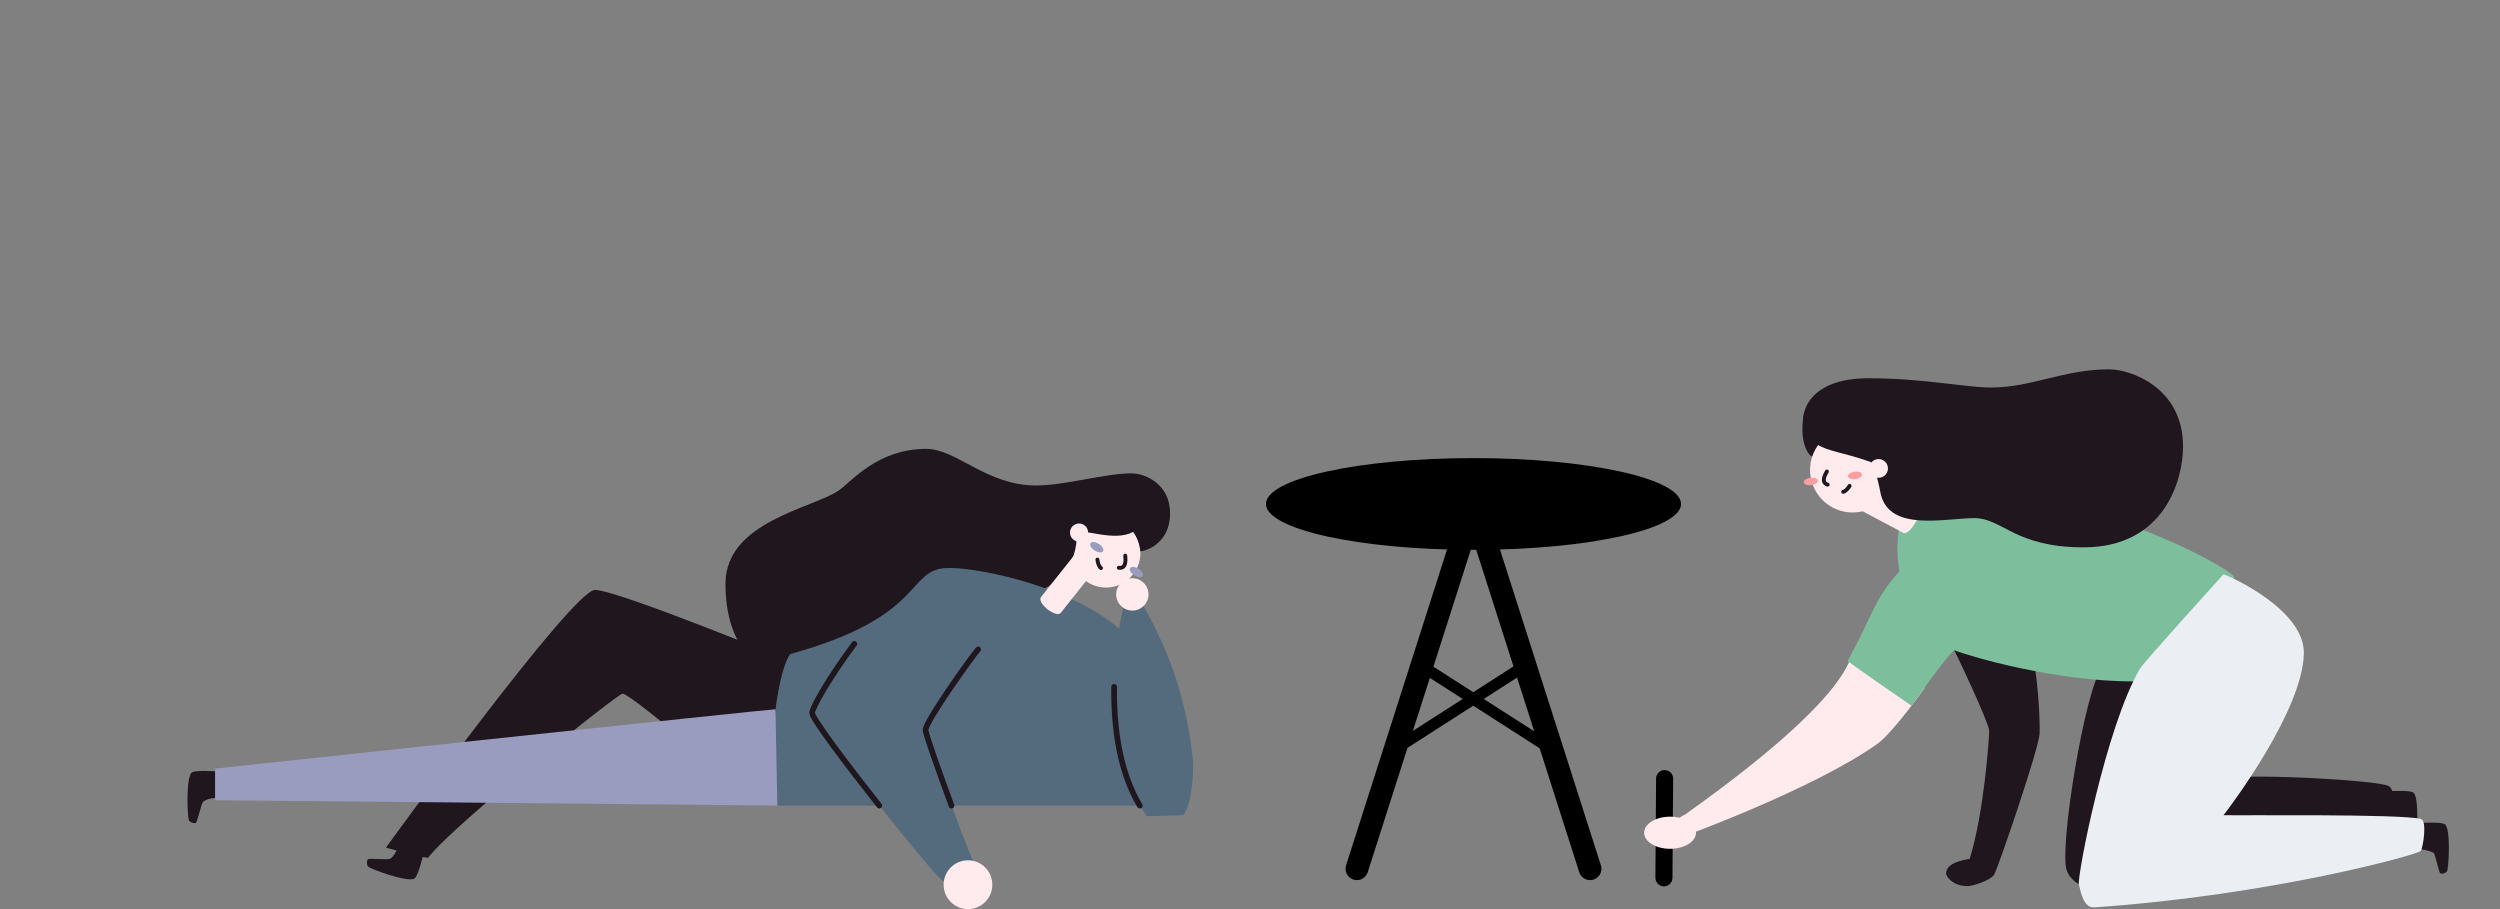 <svg width="440" height="160" viewBox="0 0 440 160" fill="none" xmlns="http://www.w3.org/2000/svg">
<rect x="0" y="0" width="440" height="160" fill="#808080" stroke="none"/>
<path d="M259.336 96.771C279.507 96.771 295.859 93.156 295.859 88.698C295.859 84.239 279.507 80.625 259.336 80.625C239.166 80.625 222.814 84.239 222.814 88.698C222.814 93.156 239.166 96.771 259.336 96.771Z" fill="black"/>
<path d="M259.337 88.697L238.816 152.899" stroke="black" stroke-width="4" stroke-miterlimit="10" stroke-linecap="round"/>
<path d="M259.336 88.697L279.851 152.899" stroke="black" stroke-width="4" stroke-miterlimit="10" stroke-linecap="round"/>
<path d="M245.551 131.823L268.427 117.158" stroke="black" stroke-width="2" stroke-miterlimit="10" stroke-linecap="round"/>
<path d="M250.152 117.158L273.023 131.823" stroke="black" stroke-width="2" stroke-miterlimit="10" stroke-linecap="round"/>
<g clip-path="url(#clip0_8997_281110)">
<path d="M117.064 127.557C117.064 127.557 110.393 122.077 109.573 122.077C108.753 122.077 79.922 145.018 75.325 150.98C73.161 150.711 67.933 149.174 67.933 149.174C67.933 149.174 100.75 103.826 104.716 103.826C108.682 103.826 140.316 116.838 140.316 116.838L137.703 126.139L117.064 127.557Z" fill="#1F161E"/>
<path d="M194.647 103.406C191.299 103.406 188.584 100.685 188.584 97.329C188.584 93.973 191.299 91.252 194.647 91.252C197.996 91.252 200.711 93.973 200.711 97.329C200.711 100.685 197.996 103.406 194.647 103.406Z" fill="#FFEBEE"/>
<path d="M172.152 114.305C171.171 115.372 162.821 127.024 162.899 128.502C162.978 129.979 170.843 151.146 171.498 151.968C170.595 152.869 166.913 155.085 166.01 155.085C165.107 155.085 142.923 127.352 142.923 125.451C142.923 123.551 156.647 101.633 164.563 101.072" fill="#546B7D"/>
<path d="M205.932 90.352C205.932 85.152 201.528 83.311 199.155 83.311C194.475 83.311 187.481 85.444 182.34 85.444C173.611 85.444 168.348 79 163.002 79C154.483 79 149.913 84.71 147.67 86.286C143.136 89.471 127.686 91.747 127.686 102.743C127.686 112.815 132.511 118.267 138.413 118.267C144.315 118.267 174.569 107.524 174.569 107.524C174.569 107.524 184.268 103.731 184.922 102.905C185.577 102.079 189.72 100.06 189.5 93.706C190.564 92.952 196.225 95.453 199.442 93.596C200.152 94.604 200.584 95.781 200.696 97.01C201.477 97.037 205.932 95.781 205.932 90.352Z" fill="#1F161E"/>
<path d="M201.627 117.354C198.079 105.548 174.215 99.839 166.811 99.969C159.407 100.099 163.196 108.5 139.088 115.106C136.577 118.267 134.566 136.372 136.829 141.785H203.243C203.243 141.785 203.653 120.982 201.627 117.354Z" fill="#546B7D"/>
<path d="M183.224 105.079C182.404 106.11 185.908 108.868 186.709 107.845L192.488 100.567L188.999 97.801L183.224 105.079Z" fill="#FFEBEE"/>
<path d="M74.541 150.3C74.379 150.861 73.579 154.208 72.944 154.623C71.793 155.373 64.969 152.888 64.736 152.465C64.504 152.043 64.507 151.304 64.854 151.193C65.201 151.082 68.135 151.323 68.584 151.169C69.033 151.015 69.956 149.786 69.976 148.984" fill="#1F161E"/>
<path d="M38.342 135.763C37.758 135.763 34.336 135.49 33.749 135.968C32.684 136.838 32.96 144.112 33.299 144.464C33.639 144.815 34.336 145.036 34.549 144.736C34.762 144.436 35.42 141.575 35.704 141.18C35.988 140.785 37.435 140.295 38.204 140.52" fill="#1F161E"/>
<path d="M199.634 101.26C199.021 100.876 198.686 100.305 198.886 99.985C199.086 99.665 199.744 99.717 200.357 100.101C200.97 100.485 201.305 101.056 201.105 101.376C200.905 101.696 200.247 101.644 199.634 101.26Z" fill="#999CBF"/>
<path d="M192.667 96.893C192.054 96.509 191.719 95.938 191.919 95.618C192.119 95.298 192.778 95.35 193.39 95.734C194.003 96.118 194.338 96.689 194.138 97.009C193.938 97.329 193.28 97.277 192.667 96.893Z" fill="#999CBF"/>
<path d="M198.043 97.787C198.067 98.214 198.355 100.126 196.916 99.925" stroke="#1F161E" stroke-width="0.69" stroke-miterlimit="10" stroke-linecap="round"/>
<path d="M193.773 99.978C193.446 99.761 193.186 99.034 193.147 98.488" stroke="#1F161E" stroke-width="0.69" stroke-miterlimit="10" stroke-linecap="round"/>
<path d="M189.913 95.327C189.033 95.327 188.32 94.613 188.32 93.731C188.32 92.849 189.033 92.135 189.913 92.135C190.793 92.135 191.506 92.849 191.506 93.731C191.506 94.613 190.793 95.327 189.913 95.327Z" fill="#FFEBEE"/>
<path d="M208.25 143.481C209.669 141.616 210 137.226 210 134.172C208.983 124.345 206.452 115.787 201.252 106.659C200.621 105.683 198.2 105.996 197.751 106.659C196.265 112.772 193.442 132.39 201.847 143.643C203.937 143.643 206.491 143.481 208.25 143.481Z" fill="#546B7D"/>
<path d="M199.292 107.461C197.722 107.461 196.45 106.186 196.45 104.613C196.45 103.039 197.722 101.764 199.292 101.764C200.862 101.764 202.135 103.039 202.135 104.613C202.135 106.186 200.862 107.461 199.292 107.461Z" fill="#FFEBEE"/>
<path d="M170.363 160.004C167.996 160.004 166.078 158.081 166.078 155.709C166.078 153.337 167.996 151.414 170.363 151.414C172.73 151.414 174.648 153.337 174.648 155.709C174.648 158.081 172.73 160.004 170.363 160.004Z" fill="#FFEBEE"/>
<path d="M154.758 141.789C148.888 134.38 142.93 126.442 142.93 125.462C142.93 124.55 146.148 118.935 150.366 113.324" stroke="#1F161E" stroke-linecap="round" stroke-linejoin="round"/>
<path d="M172.152 114.305C171.171 115.372 162.821 127.024 162.899 128.501C162.943 129.292 165.265 135.823 167.469 141.793" stroke="#1F161E" stroke-linecap="round" stroke-linejoin="round"/>
<path d="M196.087 120.883C195.993 127.821 196.967 135.72 200.609 141.793" stroke="#1F161E" stroke-linecap="round" stroke-linejoin="round"/>
<path d="M136.481 124.834C134.676 124.881 37.853 135.269 37.853 135.269V140.84L136.809 141.777" fill="#999CBF"/>
</g>
<path d="M420.305 139.242C420.872 139.242 424.215 139.035 424.782 139.511C425.805 140.373 425.42 147.443 425.093 147.795C424.765 148.147 424.074 148.338 423.871 148.043C423.668 147.749 423.067 144.945 422.798 144.568C422.529 144.192 419.485 143.558 418.727 143.765" fill="#1F161E"/>
<path d="M292.972 137.027L292.852 154.494" stroke="black" stroke-width="3" stroke-miterlimit="10" stroke-linecap="round"/>
<path d="M326.154 114.541C325.549 115.676 326.029 122.411 296.573 143.36C295.965 143.617 295.42 144.002 294.975 144.489C294.53 144.976 294.195 145.553 293.992 146.181C293.992 146.181 294.448 147.837 295.74 147.398C297.032 146.959 319.27 138.775 330.279 131.017C333.087 129.104 338.741 121.044 338.741 121.044L326.154 114.541Z" fill="#FFEBEE"/>
<path d="M343.212 113.008C344.065 114.478 350.1 127.305 350.1 128.614C350.1 129.923 349.172 143.21 346.654 151.175C345.705 151.303 342.512 151.821 342.512 153.73C342.512 154.256 343.651 155.963 346.314 155.959C347.171 155.959 350.315 154.977 350.969 153.929C351.624 152.881 358.839 131.762 358.971 129.14C359.104 126.519 358.512 117.402 357.658 115.696C356.805 113.989 343.212 113.008 343.212 113.008Z" fill="#1F161E"/>
<path d="M369.953 117.643C367.099 120.563 362.183 149.949 363.823 153.424C365.463 156.899 369.953 156.419 369.953 156.419C369.953 156.419 420.633 148.864 421.275 148.077C421.917 147.29 422.058 139.454 420.488 138.385C418.918 137.316 395.541 136.057 391.263 137.043C386.984 138.029 379.645 119.647 379.645 119.647L369.953 117.643Z" fill="#1F161E"/>
<path d="M425.863 144.83C426.431 144.83 429.773 144.623 430.341 145.099C431.364 145.961 430.978 153.031 430.651 153.383C430.324 153.735 429.632 153.925 429.429 153.631C429.226 153.337 428.626 150.537 428.357 150.156C428.087 149.775 425.043 149.146 424.285 149.353" fill="#1F161E"/>
<path d="M337.225 86.799C335.949 86.977 332.963 92.353 334.28 100.566C329.724 105.636 329.786 107.989 325.168 116.338C327.359 117.995 336.426 124.208 336.426 124.208C336.426 124.208 343.384 114.346 344.022 114.458C346.416 115.444 361.637 119.963 375.661 119.934C378.838 119.934 393.844 103.283 393.185 101.531C392.527 99.779 362.188 83.324 337.225 86.799Z" fill="#7DBF9D"/>
<path d="M391.342 101.066C392.415 101.398 405.644 107.279 405.479 115.037C405.263 124.952 392.829 141.57 391.342 143.471C394.151 143.553 422.506 143.222 426.059 144.133C427.215 144.382 426.474 149.104 426.059 149.754C425.645 150.404 399.721 157.565 368.608 159.694C366.707 159.823 366.214 157.048 365.882 155.644C365.551 154.239 370.662 127.814 376.626 117.704C377.306 116.532 391.342 101.066 391.342 101.066Z" fill="#EBEEF3"/>
<path d="M293.932 149.39C296.452 149.39 298.496 148.124 298.496 146.561C298.496 144.999 296.452 143.732 293.932 143.732C291.411 143.732 289.367 144.999 289.367 146.561C289.367 148.124 291.411 149.39 293.932 149.39Z" fill="#FFEBEE"/>
<path d="M318.955 80.324C318.392 80.274 316.507 77.926 317.513 72.674C318.731 71.079 322.761 70.574 322.898 72.38C323.035 74.186 320.674 80.486 318.955 80.324Z" fill="#1F161E"/>
<path d="M334.972 93.782C336.165 94.42 338.969 89.379 337.681 88.696L329.666 84.426L326.953 89.516L334.972 93.782Z" fill="#FFEBEE"/>
<path d="M334.455 86.973C333.739 86.596 330.612 86.559 330.512 87.735C330.599 86.248 329.05 84.662 329.684 84.422L334.455 86.973Z" fill="black"/>
<path d="M326.059 90.2C330.195 90.2 333.547 86.847 333.547 82.711C333.547 78.575 330.195 75.223 326.059 75.223C321.923 75.223 318.57 78.575 318.57 82.711C318.57 86.847 321.923 90.2 326.059 90.2Z" fill="#FFEBEE"/>
<path d="M318.787 85.382C319.472 85.288 319.987 84.923 319.938 84.567C319.889 84.212 319.295 83.999 318.61 84.094C317.926 84.188 317.411 84.552 317.46 84.908C317.508 85.264 318.103 85.476 318.787 85.382Z" fill="#FA9E9F"/>
<path d="M326.565 84.312C327.249 84.218 327.764 83.853 327.715 83.497C327.666 83.141 327.072 82.929 326.388 83.023C325.703 83.117 325.188 83.482 325.237 83.838C325.286 84.193 325.88 84.406 326.565 84.312Z" fill="#FA9E9F"/>
<path d="M321.531 82.984C321.348 83.345 320.346 84.881 321.671 85.296" stroke="#1F161E" stroke-width="0.69" stroke-miterlimit="10" stroke-linecap="round"/>
<path d="M324.398 86.562C324.767 86.5 325.281 85.969 325.529 85.51" stroke="#1F161E" stroke-width="0.69" stroke-miterlimit="10" stroke-linecap="round"/>
<path d="M328.784 66.574C338.692 66.574 345.807 68.202 350.446 68.202C357.583 68.202 363.216 65 371.214 65C374.862 65 384.215 68.098 384.215 78.585C384.215 84.529 380.901 96.333 366.707 96.333C354.555 96.333 352.434 91.193 347.51 91.193C342.316 91.193 332.657 93.641 331.025 87.018C330.673 85.258 330.275 83.1 329.298 81.327C323.856 79.434 322.087 79.6 319.532 78.084C315.829 76.324 315.655 66.574 328.784 66.574Z" fill="#1F161E"/>
<path d="M330.633 84.09C331.543 84.09 332.281 83.352 332.281 82.441C332.281 81.531 331.543 80.793 330.633 80.793C329.722 80.793 328.984 81.531 328.984 82.441C328.984 83.352 329.722 84.09 330.633 84.09Z" fill="#FFEBEE"/>
<defs>
<clipPath id="clip0_8997_281110">
<rect width="177" height="81" fill="white" transform="matrix(-1 0 0 1 210 79)"/>
</clipPath>
</defs>
</svg>
